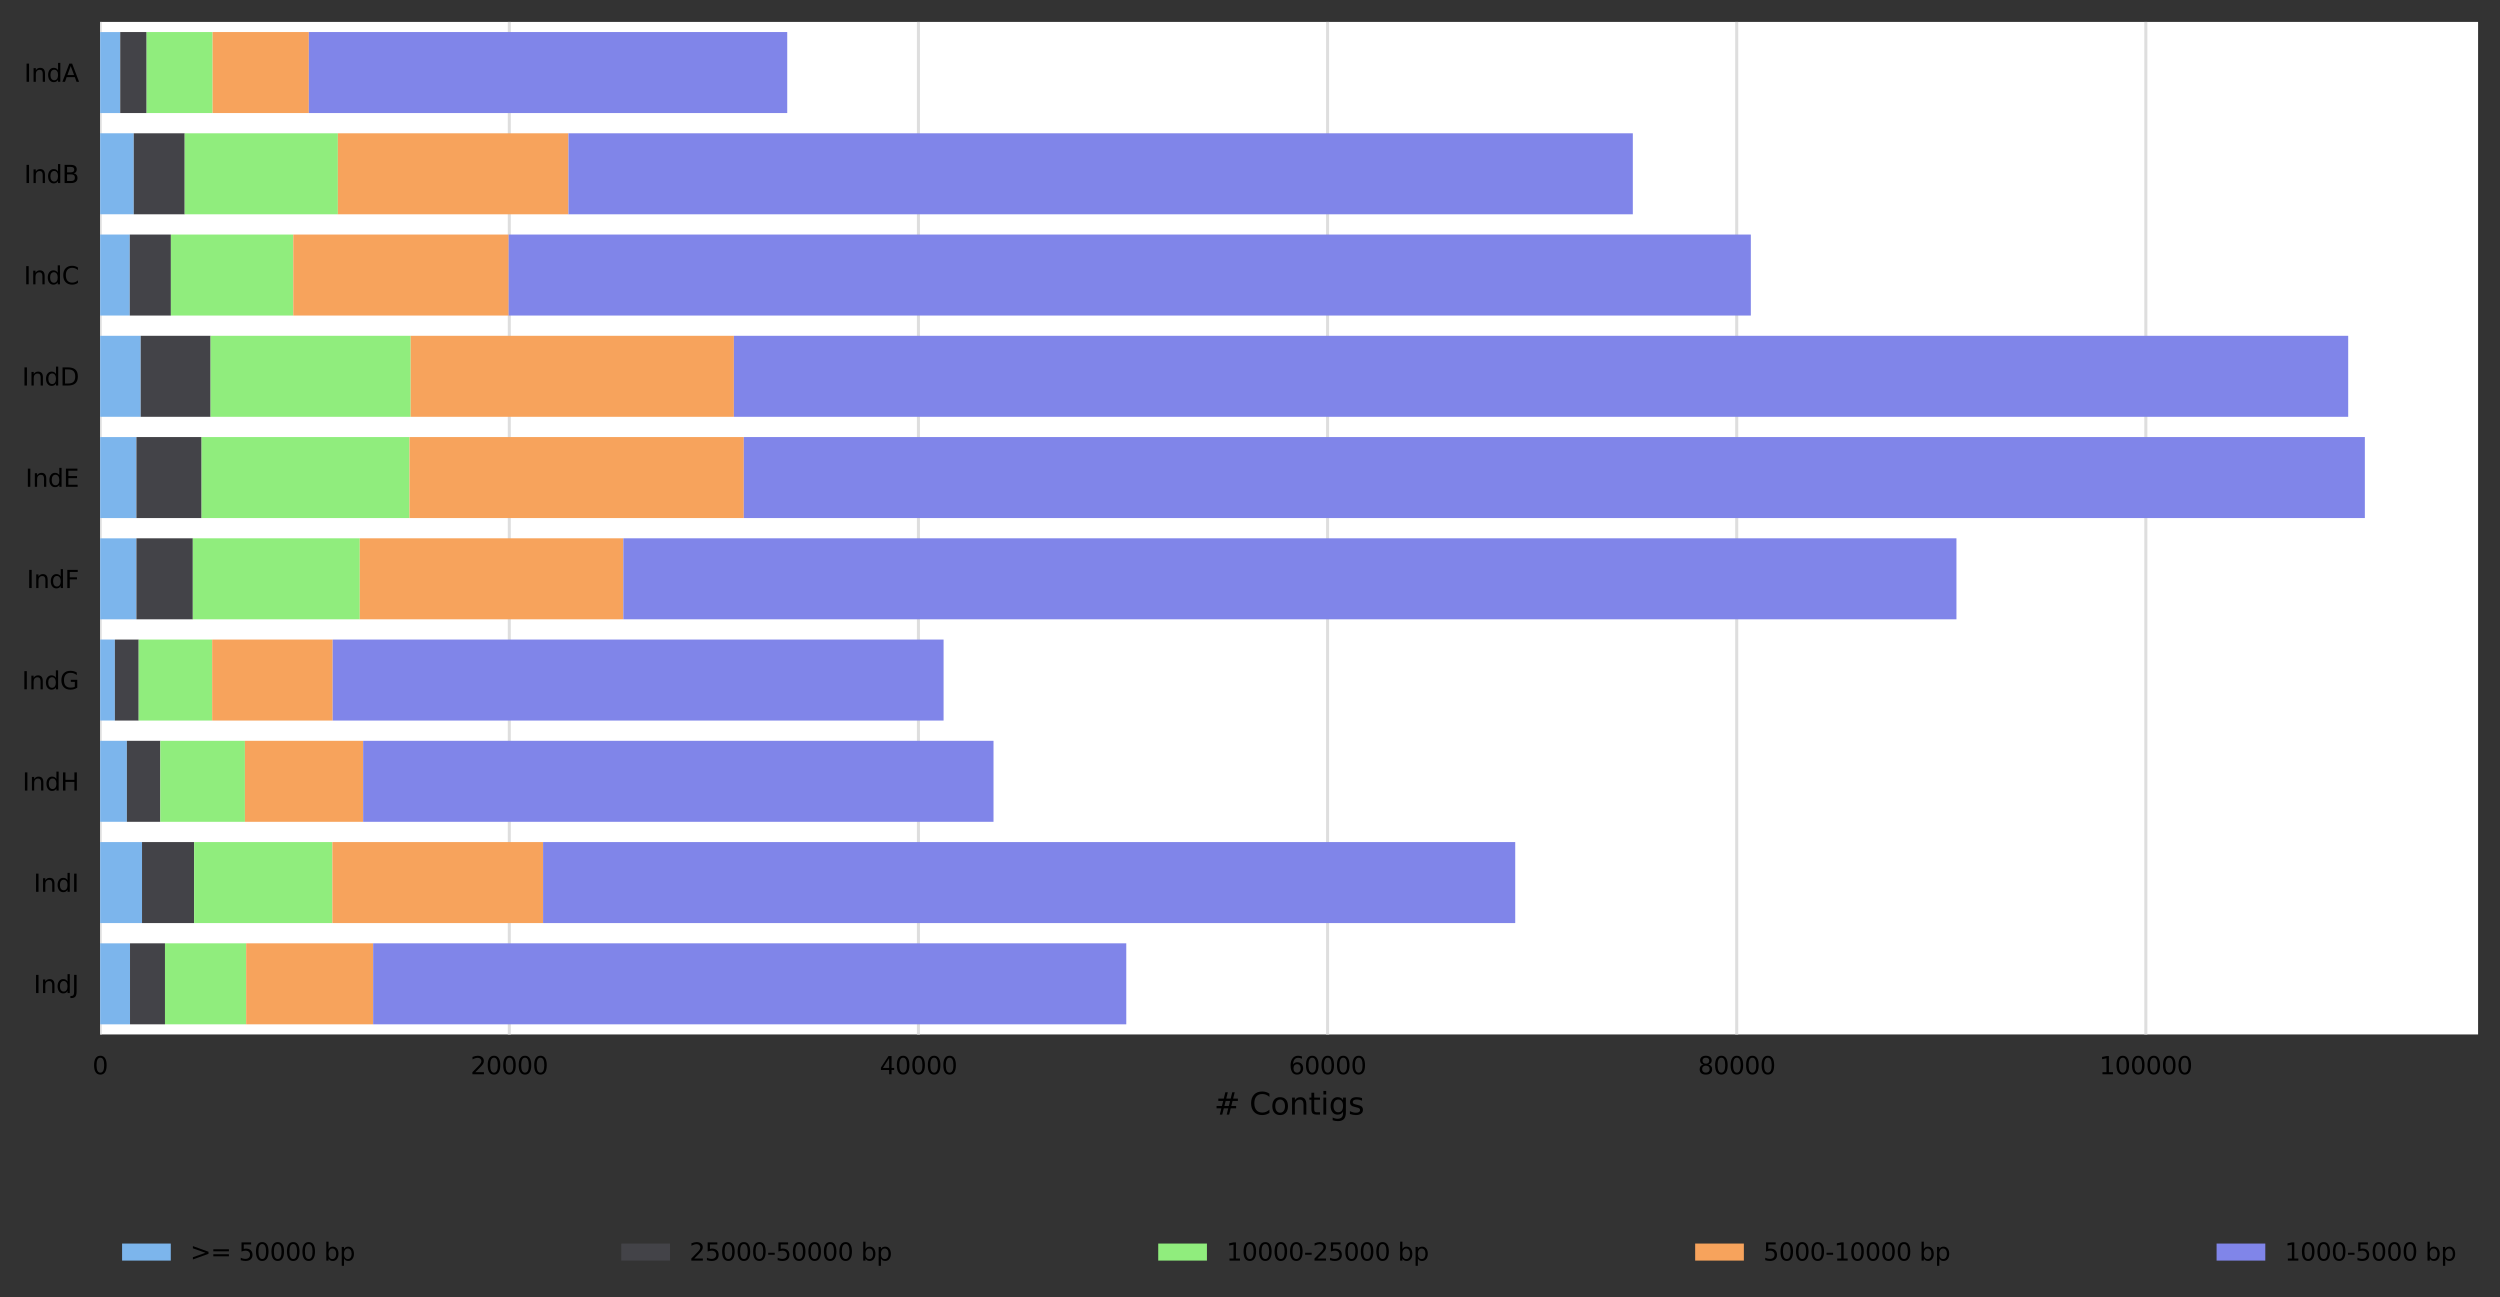 <?xml version="1.0" encoding="utf-8" standalone="no"?>
<!DOCTYPE svg PUBLIC "-//W3C//DTD SVG 1.1//EN"
  "http://www.w3.org/Graphics/SVG/1.1/DTD/svg11.dtd">
<svg height="426.2pt" version="1.1" viewBox="0 0 821.308 426.2" width="821.308pt" xmlns="http://www.w3.org/2000/svg" xmlns:xlink="http://www.w3.org/1999/xlink">
 <rect x="0" y="0" width="821.308" height="426.2" fill="#333333" stroke="none"/>
 <defs>
  <style type="text/css">*{stroke-linecap:butt;stroke-linejoin:round;}</style>
 </defs>
 <g id="figure_1">
  <g id="axes_1">
   <g id="patch_1">
    <path d="M 32.907 339.84 
L 814.107 339.84 
L 814.107 7.2 
L 32.907 7.2 
z
" style="fill:#ffffff;"/>
   </g>
   <g id="matplotlib.axis_1">
    <g id="xtick_1">
     <g id="line2d_1">
      <path clip-path="url(#p87e14df93a)" d="M 32.907 339.84 
L 32.907 7.2 
" style="fill:none;stroke:#dedede;stroke-linecap:square;"/>
     </g>
     <g id="text_1">
      <!-- 0 -->
      <g transform="translate(30.363 352.919)scale(0.08 -0.08)">
       <defs>
        <path d="M 2034 4250 
Q 1547 4250 1301 3770 
Q 1056 3291 1056 2328 
Q 1056 1369 1301 889 
Q 1547 409 2034 409 
Q 2525 409 2770 889 
Q 3016 1369 3016 2328 
Q 3016 3291 2770 3770 
Q 2525 4250 2034 4250 
z
M 2034 4750 
Q 2819 4750 3233 4129 
Q 3647 3509 3647 2328 
Q 3647 1150 3233 529 
Q 2819 -91 2034 -91 
Q 1250 -91 836 529 
Q 422 1150 422 2328 
Q 422 3509 836 4129 
Q 1250 4750 2034 4750 
z
" id="DejaVuSans-30" transform="scale(0.016)"/>
       </defs>
       <use xlink:href="#DejaVuSans-30"/>
      </g>
     </g>
    </g>
    <g id="xtick_2">
     <g id="line2d_2">
      <path clip-path="url(#p87e14df93a)" d="M 167.318 339.84 
L 167.318 7.2 
" style="fill:none;stroke:#dedede;stroke-linecap:square;"/>
     </g>
     <g id="text_2">
      <!-- 20000 -->
      <g transform="translate(154.593 352.919)scale(0.08 -0.08)">
       <defs>
        <path d="M 1228 531 
L 3431 531 
L 3431 0 
L 469 0 
L 469 531 
Q 828 903 1448 1529 
Q 2069 2156 2228 2338 
Q 2531 2678 2651 2914 
Q 2772 3150 2772 3378 
Q 2772 3750 2511 3984 
Q 2250 4219 1831 4219 
Q 1534 4219 1204 4116 
Q 875 4013 500 3803 
L 500 4441 
Q 881 4594 1212 4672 
Q 1544 4750 1819 4750 
Q 2544 4750 2975 4387 
Q 3406 4025 3406 3419 
Q 3406 3131 3298 2873 
Q 3191 2616 2906 2266 
Q 2828 2175 2409 1742 
Q 1991 1309 1228 531 
z
" id="DejaVuSans-32" transform="scale(0.016)"/>
       </defs>
       <use xlink:href="#DejaVuSans-32"/>
       <use x="63.623" xlink:href="#DejaVuSans-30"/>
       <use x="127.246" xlink:href="#DejaVuSans-30"/>
       <use x="190.869" xlink:href="#DejaVuSans-30"/>
       <use x="254.492" xlink:href="#DejaVuSans-30"/>
      </g>
     </g>
    </g>
    <g id="xtick_3">
     <g id="line2d_3">
      <path clip-path="url(#p87e14df93a)" d="M 301.728 339.84 
L 301.728 7.2 
" style="fill:none;stroke:#dedede;stroke-linecap:square;"/>
     </g>
     <g id="text_3">
      <!-- 40000 -->
      <g transform="translate(289.003 352.919)scale(0.08 -0.08)">
       <defs>
        <path d="M 2419 4116 
L 825 1625 
L 2419 1625 
L 2419 4116 
z
M 2253 4666 
L 3047 4666 
L 3047 1625 
L 3713 1625 
L 3713 1100 
L 3047 1100 
L 3047 0 
L 2419 0 
L 2419 1100 
L 313 1100 
L 313 1709 
L 2253 4666 
z
" id="DejaVuSans-34" transform="scale(0.016)"/>
       </defs>
       <use xlink:href="#DejaVuSans-34"/>
       <use x="63.623" xlink:href="#DejaVuSans-30"/>
       <use x="127.246" xlink:href="#DejaVuSans-30"/>
       <use x="190.869" xlink:href="#DejaVuSans-30"/>
       <use x="254.492" xlink:href="#DejaVuSans-30"/>
      </g>
     </g>
    </g>
    <g id="xtick_4">
     <g id="line2d_4">
      <path clip-path="url(#p87e14df93a)" d="M 436.138 339.84 
L 436.138 7.2 
" style="fill:none;stroke:#dedede;stroke-linecap:square;"/>
     </g>
     <g id="text_4">
      <!-- 60000 -->
      <g transform="translate(423.413 352.919)scale(0.08 -0.08)">
       <defs>
        <path d="M 2113 2584 
Q 1688 2584 1439 2293 
Q 1191 2003 1191 1497 
Q 1191 994 1439 701 
Q 1688 409 2113 409 
Q 2538 409 2786 701 
Q 3034 994 3034 1497 
Q 3034 2003 2786 2293 
Q 2538 2584 2113 2584 
z
M 3366 4563 
L 3366 3988 
Q 3128 4100 2886 4159 
Q 2644 4219 2406 4219 
Q 1781 4219 1451 3797 
Q 1122 3375 1075 2522 
Q 1259 2794 1537 2939 
Q 1816 3084 2150 3084 
Q 2853 3084 3261 2657 
Q 3669 2231 3669 1497 
Q 3669 778 3244 343 
Q 2819 -91 2113 -91 
Q 1303 -91 875 529 
Q 447 1150 447 2328 
Q 447 3434 972 4092 
Q 1497 4750 2381 4750 
Q 2619 4750 2861 4703 
Q 3103 4656 3366 4563 
z
" id="DejaVuSans-36" transform="scale(0.016)"/>
       </defs>
       <use xlink:href="#DejaVuSans-36"/>
       <use x="63.623" xlink:href="#DejaVuSans-30"/>
       <use x="127.246" xlink:href="#DejaVuSans-30"/>
       <use x="190.869" xlink:href="#DejaVuSans-30"/>
       <use x="254.492" xlink:href="#DejaVuSans-30"/>
      </g>
     </g>
    </g>
    <g id="xtick_5">
     <g id="line2d_5">
      <path clip-path="url(#p87e14df93a)" d="M 570.548 339.84 
L 570.548 7.2 
" style="fill:none;stroke:#dedede;stroke-linecap:square;"/>
     </g>
     <g id="text_5">
      <!-- 80000 -->
      <g transform="translate(557.823 352.919)scale(0.08 -0.08)">
       <defs>
        <path d="M 2034 2216 
Q 1584 2216 1326 1975 
Q 1069 1734 1069 1313 
Q 1069 891 1326 650 
Q 1584 409 2034 409 
Q 2484 409 2743 651 
Q 3003 894 3003 1313 
Q 3003 1734 2745 1975 
Q 2488 2216 2034 2216 
z
M 1403 2484 
Q 997 2584 770 2862 
Q 544 3141 544 3541 
Q 544 4100 942 4425 
Q 1341 4750 2034 4750 
Q 2731 4750 3128 4425 
Q 3525 4100 3525 3541 
Q 3525 3141 3298 2862 
Q 3072 2584 2669 2484 
Q 3125 2378 3379 2068 
Q 3634 1759 3634 1313 
Q 3634 634 3220 271 
Q 2806 -91 2034 -91 
Q 1263 -91 848 271 
Q 434 634 434 1313 
Q 434 1759 690 2068 
Q 947 2378 1403 2484 
z
M 1172 3481 
Q 1172 3119 1398 2916 
Q 1625 2713 2034 2713 
Q 2441 2713 2670 2916 
Q 2900 3119 2900 3481 
Q 2900 3844 2670 4047 
Q 2441 4250 2034 4250 
Q 1625 4250 1398 4047 
Q 1172 3844 1172 3481 
z
" id="DejaVuSans-38" transform="scale(0.016)"/>
       </defs>
       <use xlink:href="#DejaVuSans-38"/>
       <use x="63.623" xlink:href="#DejaVuSans-30"/>
       <use x="127.246" xlink:href="#DejaVuSans-30"/>
       <use x="190.869" xlink:href="#DejaVuSans-30"/>
       <use x="254.492" xlink:href="#DejaVuSans-30"/>
      </g>
     </g>
    </g>
    <g id="xtick_6">
     <g id="line2d_6">
      <path clip-path="url(#p87e14df93a)" d="M 704.958 339.84 
L 704.958 7.2 
" style="fill:none;stroke:#dedede;stroke-linecap:square;"/>
     </g>
     <g id="text_6">
      <!-- 100000 -->
      <g transform="translate(689.688 352.919)scale(0.08 -0.08)">
       <defs>
        <path d="M 794 531 
L 1825 531 
L 1825 4091 
L 703 3866 
L 703 4441 
L 1819 4666 
L 2450 4666 
L 2450 531 
L 3481 531 
L 3481 0 
L 794 0 
L 794 531 
z
" id="DejaVuSans-31" transform="scale(0.016)"/>
       </defs>
       <use xlink:href="#DejaVuSans-31"/>
       <use x="63.623" xlink:href="#DejaVuSans-30"/>
       <use x="127.246" xlink:href="#DejaVuSans-30"/>
       <use x="190.869" xlink:href="#DejaVuSans-30"/>
       <use x="254.492" xlink:href="#DejaVuSans-30"/>
       <use x="318.115" xlink:href="#DejaVuSans-30"/>
      </g>
     </g>
    </g>
    <g id="text_7">
     <!-- # Contigs -->
     <g transform="translate(398.881 366.181)scale(0.1 -0.1)">
      <defs>
       <path d="M 3272 2816 
L 2363 2816 
L 2100 1772 
L 3016 1772 
L 3272 2816 
z
M 2803 4594 
L 2478 3297 
L 3391 3297 
L 3719 4594 
L 4219 4594 
L 3897 3297 
L 4872 3297 
L 4872 2816 
L 3775 2816 
L 3519 1772 
L 4513 1772 
L 4513 1294 
L 3397 1294 
L 3072 0 
L 2572 0 
L 2894 1294 
L 1978 1294 
L 1656 0 
L 1153 0 
L 1478 1294 
L 494 1294 
L 494 1772 
L 1594 1772 
L 1856 2816 
L 850 2816 
L 850 3297 
L 1978 3297 
L 2297 4594 
L 2803 4594 
z
" id="DejaVuSans-23" transform="scale(0.016)"/>
       <path id="DejaVuSans-20" transform="scale(0.016)"/>
       <path d="M 4122 4306 
L 4122 3641 
Q 3803 3938 3442 4084 
Q 3081 4231 2675 4231 
Q 1875 4231 1450 3742 
Q 1025 3253 1025 2328 
Q 1025 1406 1450 917 
Q 1875 428 2675 428 
Q 3081 428 3442 575 
Q 3803 722 4122 1019 
L 4122 359 
Q 3791 134 3420 21 
Q 3050 -91 2638 -91 
Q 1578 -91 968 557 
Q 359 1206 359 2328 
Q 359 3453 968 4101 
Q 1578 4750 2638 4750 
Q 3056 4750 3426 4639 
Q 3797 4528 4122 4306 
z
" id="DejaVuSans-43" transform="scale(0.016)"/>
       <path d="M 1959 3097 
Q 1497 3097 1228 2736 
Q 959 2375 959 1747 
Q 959 1119 1226 758 
Q 1494 397 1959 397 
Q 2419 397 2687 759 
Q 2956 1122 2956 1747 
Q 2956 2369 2687 2733 
Q 2419 3097 1959 3097 
z
M 1959 3584 
Q 2709 3584 3137 3096 
Q 3566 2609 3566 1747 
Q 3566 888 3137 398 
Q 2709 -91 1959 -91 
Q 1206 -91 779 398 
Q 353 888 353 1747 
Q 353 2609 779 3096 
Q 1206 3584 1959 3584 
z
" id="DejaVuSans-6f" transform="scale(0.016)"/>
       <path d="M 3513 2113 
L 3513 0 
L 2938 0 
L 2938 2094 
Q 2938 2591 2744 2837 
Q 2550 3084 2163 3084 
Q 1697 3084 1428 2787 
Q 1159 2491 1159 1978 
L 1159 0 
L 581 0 
L 581 3500 
L 1159 3500 
L 1159 2956 
Q 1366 3272 1645 3428 
Q 1925 3584 2291 3584 
Q 2894 3584 3203 3211 
Q 3513 2838 3513 2113 
z
" id="DejaVuSans-6e" transform="scale(0.016)"/>
       <path d="M 1172 4494 
L 1172 3500 
L 2356 3500 
L 2356 3053 
L 1172 3053 
L 1172 1153 
Q 1172 725 1289 603 
Q 1406 481 1766 481 
L 2356 481 
L 2356 0 
L 1766 0 
Q 1100 0 847 248 
Q 594 497 594 1153 
L 594 3053 
L 172 3053 
L 172 3500 
L 594 3500 
L 594 4494 
L 1172 4494 
z
" id="DejaVuSans-74" transform="scale(0.016)"/>
       <path d="M 603 3500 
L 1178 3500 
L 1178 0 
L 603 0 
L 603 3500 
z
M 603 4863 
L 1178 4863 
L 1178 4134 
L 603 4134 
L 603 4863 
z
" id="DejaVuSans-69" transform="scale(0.016)"/>
       <path d="M 2906 1791 
Q 2906 2416 2648 2759 
Q 2391 3103 1925 3103 
Q 1463 3103 1205 2759 
Q 947 2416 947 1791 
Q 947 1169 1205 825 
Q 1463 481 1925 481 
Q 2391 481 2648 825 
Q 2906 1169 2906 1791 
z
M 3481 434 
Q 3481 -459 3084 -895 
Q 2688 -1331 1869 -1331 
Q 1566 -1331 1297 -1286 
Q 1028 -1241 775 -1147 
L 775 -588 
Q 1028 -725 1275 -790 
Q 1522 -856 1778 -856 
Q 2344 -856 2625 -561 
Q 2906 -266 2906 331 
L 2906 616 
Q 2728 306 2450 153 
Q 2172 0 1784 0 
Q 1141 0 747 490 
Q 353 981 353 1791 
Q 353 2603 747 3093 
Q 1141 3584 1784 3584 
Q 2172 3584 2450 3431 
Q 2728 3278 2906 2969 
L 2906 3500 
L 3481 3500 
L 3481 434 
z
" id="DejaVuSans-67" transform="scale(0.016)"/>
       <path d="M 2834 3397 
L 2834 2853 
Q 2591 2978 2328 3040 
Q 2066 3103 1784 3103 
Q 1356 3103 1142 2972 
Q 928 2841 928 2578 
Q 928 2378 1081 2264 
Q 1234 2150 1697 2047 
L 1894 2003 
Q 2506 1872 2764 1633 
Q 3022 1394 3022 966 
Q 3022 478 2636 193 
Q 2250 -91 1575 -91 
Q 1294 -91 989 -36 
Q 684 19 347 128 
L 347 722 
Q 666 556 975 473 
Q 1284 391 1588 391 
Q 1994 391 2212 530 
Q 2431 669 2431 922 
Q 2431 1156 2273 1281 
Q 2116 1406 1581 1522 
L 1381 1569 
Q 847 1681 609 1914 
Q 372 2147 372 2553 
Q 372 3047 722 3315 
Q 1072 3584 1716 3584 
Q 2034 3584 2315 3537 
Q 2597 3491 2834 3397 
z
" id="DejaVuSans-73" transform="scale(0.016)"/>
      </defs>
      <use xlink:href="#DejaVuSans-23"/>
      <use x="83.789" xlink:href="#DejaVuSans-20"/>
      <use x="115.576" xlink:href="#DejaVuSans-43"/>
      <use x="185.4" xlink:href="#DejaVuSans-6f"/>
      <use x="246.582" xlink:href="#DejaVuSans-6e"/>
      <use x="309.961" xlink:href="#DejaVuSans-74"/>
      <use x="349.17" xlink:href="#DejaVuSans-69"/>
      <use x="376.953" xlink:href="#DejaVuSans-67"/>
      <use x="440.43" xlink:href="#DejaVuSans-73"/>
     </g>
    </g>
   </g>
   <g id="matplotlib.axis_2">
    <g id="ytick_1">
     <g id="text_8">
      <!-- IndA -->
      <g transform="translate(7.926 26.871)scale(0.08 -0.08)">
       <defs>
        <path d="M 628 4666 
L 1259 4666 
L 1259 0 
L 628 0 
L 628 4666 
z
" id="DejaVuSans-49" transform="scale(0.016)"/>
        <path d="M 2906 2969 
L 2906 4863 
L 3481 4863 
L 3481 0 
L 2906 0 
L 2906 525 
Q 2725 213 2448 61 
Q 2172 -91 1784 -91 
Q 1150 -91 751 415 
Q 353 922 353 1747 
Q 353 2572 751 3078 
Q 1150 3584 1784 3584 
Q 2172 3584 2448 3432 
Q 2725 3281 2906 2969 
z
M 947 1747 
Q 947 1113 1208 752 
Q 1469 391 1925 391 
Q 2381 391 2643 752 
Q 2906 1113 2906 1747 
Q 2906 2381 2643 2742 
Q 2381 3103 1925 3103 
Q 1469 3103 1208 2742 
Q 947 2381 947 1747 
z
" id="DejaVuSans-64" transform="scale(0.016)"/>
        <path d="M 2188 4044 
L 1331 1722 
L 3047 1722 
L 2188 4044 
z
M 1831 4666 
L 2547 4666 
L 4325 0 
L 3669 0 
L 3244 1197 
L 1141 1197 
L 716 0 
L 50 0 
L 1831 4666 
z
" id="DejaVuSans-41" transform="scale(0.016)"/>
       </defs>
       <use xlink:href="#DejaVuSans-49"/>
       <use x="29.492" xlink:href="#DejaVuSans-6e"/>
       <use x="92.871" xlink:href="#DejaVuSans-64"/>
       <use x="156.348" xlink:href="#DejaVuSans-41"/>
      </g>
     </g>
    </g>
    <g id="ytick_2">
     <g id="text_9">
      <!-- IndB -->
      <g transform="translate(7.91 60.135)scale(0.08 -0.08)">
       <defs>
        <path d="M 1259 2228 
L 1259 519 
L 2272 519 
Q 2781 519 3026 730 
Q 3272 941 3272 1375 
Q 3272 1813 3026 2020 
Q 2781 2228 2272 2228 
L 1259 2228 
z
M 1259 4147 
L 1259 2741 
L 2194 2741 
Q 2656 2741 2882 2914 
Q 3109 3088 3109 3444 
Q 3109 3797 2882 3972 
Q 2656 4147 2194 4147 
L 1259 4147 
z
M 628 4666 
L 2241 4666 
Q 2963 4666 3353 4366 
Q 3744 4066 3744 3513 
Q 3744 3084 3544 2831 
Q 3344 2578 2956 2516 
Q 3422 2416 3680 2098 
Q 3938 1781 3938 1306 
Q 3938 681 3513 340 
Q 3088 0 2303 0 
L 628 0 
L 628 4666 
z
" id="DejaVuSans-42" transform="scale(0.016)"/>
       </defs>
       <use xlink:href="#DejaVuSans-49"/>
       <use x="29.492" xlink:href="#DejaVuSans-6e"/>
       <use x="92.871" xlink:href="#DejaVuSans-64"/>
       <use x="156.348" xlink:href="#DejaVuSans-42"/>
      </g>
     </g>
    </g>
    <g id="ytick_3">
     <g id="text_10">
      <!-- IndC -->
      <g transform="translate(7.812 93.399)scale(0.08 -0.08)">
       <use xlink:href="#DejaVuSans-49"/>
       <use x="29.492" xlink:href="#DejaVuSans-6e"/>
       <use x="92.871" xlink:href="#DejaVuSans-64"/>
       <use x="156.348" xlink:href="#DejaVuSans-43"/>
      </g>
     </g>
    </g>
    <g id="ytick_4">
     <g id="text_11">
      <!-- IndD -->
      <g transform="translate(7.239 126.663)scale(0.08 -0.08)">
       <defs>
        <path d="M 1259 4147 
L 1259 519 
L 2022 519 
Q 2988 519 3436 956 
Q 3884 1394 3884 2338 
Q 3884 3275 3436 3711 
Q 2988 4147 2022 4147 
L 1259 4147 
z
M 628 4666 
L 1925 4666 
Q 3281 4666 3915 4102 
Q 4550 3538 4550 2338 
Q 4550 1131 3912 565 
Q 3275 0 1925 0 
L 628 0 
L 628 4666 
z
" id="DejaVuSans-44" transform="scale(0.016)"/>
       </defs>
       <use xlink:href="#DejaVuSans-49"/>
       <use x="29.492" xlink:href="#DejaVuSans-6e"/>
       <use x="92.871" xlink:href="#DejaVuSans-64"/>
       <use x="156.348" xlink:href="#DejaVuSans-44"/>
      </g>
     </g>
    </g>
    <g id="ytick_5">
     <g id="text_12">
      <!-- IndE -->
      <g transform="translate(8.344 159.927)scale(0.08 -0.08)">
       <defs>
        <path d="M 628 4666 
L 3578 4666 
L 3578 4134 
L 1259 4134 
L 1259 2753 
L 3481 2753 
L 3481 2222 
L 1259 2222 
L 1259 531 
L 3634 531 
L 3634 0 
L 628 0 
L 628 4666 
z
" id="DejaVuSans-45" transform="scale(0.016)"/>
       </defs>
       <use xlink:href="#DejaVuSans-49"/>
       <use x="29.492" xlink:href="#DejaVuSans-6e"/>
       <use x="92.871" xlink:href="#DejaVuSans-64"/>
       <use x="156.348" xlink:href="#DejaVuSans-45"/>
      </g>
     </g>
    </g>
    <g id="ytick_6">
     <g id="text_13">
      <!-- IndF -->
      <g transform="translate(8.797 193.191)scale(0.08 -0.08)">
       <defs>
        <path d="M 628 4666 
L 3309 4666 
L 3309 4134 
L 1259 4134 
L 1259 2759 
L 3109 2759 
L 3109 2228 
L 1259 2228 
L 1259 0 
L 628 0 
L 628 4666 
z
" id="DejaVuSans-46" transform="scale(0.016)"/>
       </defs>
       <use xlink:href="#DejaVuSans-49"/>
       <use x="29.492" xlink:href="#DejaVuSans-6e"/>
       <use x="92.871" xlink:href="#DejaVuSans-64"/>
       <use x="156.348" xlink:href="#DejaVuSans-46"/>
      </g>
     </g>
    </g>
    <g id="ytick_7">
     <g id="text_14">
      <!-- IndG -->
      <g transform="translate(7.2 226.455)scale(0.08 -0.08)">
       <defs>
        <path d="M 3809 666 
L 3809 1919 
L 2778 1919 
L 2778 2438 
L 4434 2438 
L 4434 434 
Q 4069 175 3628 42 
Q 3188 -91 2688 -91 
Q 1594 -91 976 548 
Q 359 1188 359 2328 
Q 359 3472 976 4111 
Q 1594 4750 2688 4750 
Q 3144 4750 3555 4637 
Q 3966 4525 4313 4306 
L 4313 3634 
Q 3963 3931 3569 4081 
Q 3175 4231 2741 4231 
Q 1884 4231 1454 3753 
Q 1025 3275 1025 2328 
Q 1025 1384 1454 906 
Q 1884 428 2741 428 
Q 3075 428 3337 486 
Q 3600 544 3809 666 
z
" id="DejaVuSans-47" transform="scale(0.016)"/>
       </defs>
       <use xlink:href="#DejaVuSans-49"/>
       <use x="29.492" xlink:href="#DejaVuSans-6e"/>
       <use x="92.871" xlink:href="#DejaVuSans-64"/>
       <use x="156.348" xlink:href="#DejaVuSans-47"/>
      </g>
     </g>
    </g>
    <g id="ytick_8">
     <g id="text_15">
      <!-- IndH -->
      <g transform="translate(7.383 259.719)scale(0.08 -0.08)">
       <defs>
        <path d="M 628 4666 
L 1259 4666 
L 1259 2753 
L 3553 2753 
L 3553 4666 
L 4184 4666 
L 4184 0 
L 3553 0 
L 3553 2222 
L 1259 2222 
L 1259 0 
L 628 0 
L 628 4666 
z
" id="DejaVuSans-48" transform="scale(0.016)"/>
       </defs>
       <use xlink:href="#DejaVuSans-49"/>
       <use x="29.492" xlink:href="#DejaVuSans-6e"/>
       <use x="92.871" xlink:href="#DejaVuSans-64"/>
       <use x="156.348" xlink:href="#DejaVuSans-48"/>
      </g>
     </g>
    </g>
    <g id="ytick_9">
     <g id="text_16">
      <!-- IndI -->
      <g transform="translate(11.039 292.983)scale(0.08 -0.08)">
       <use xlink:href="#DejaVuSans-49"/>
       <use x="29.492" xlink:href="#DejaVuSans-6e"/>
       <use x="92.871" xlink:href="#DejaVuSans-64"/>
       <use x="156.348" xlink:href="#DejaVuSans-49"/>
      </g>
     </g>
    </g>
    <g id="ytick_10">
     <g id="text_17">
      <!-- IndJ -->
      <g transform="translate(11.039 326.247)scale(0.08 -0.08)">
       <defs>
        <path d="M 628 4666 
L 1259 4666 
L 1259 325 
Q 1259 -519 939 -900 
Q 619 -1281 -91 -1281 
L -331 -1281 
L -331 -750 
L -134 -750 
Q 284 -750 456 -515 
Q 628 -281 628 325 
L 628 4666 
z
" id="DejaVuSans-4a" transform="scale(0.016)"/>
       </defs>
       <use xlink:href="#DejaVuSans-49"/>
       <use x="29.492" xlink:href="#DejaVuSans-6e"/>
       <use x="92.871" xlink:href="#DejaVuSans-64"/>
       <use x="156.348" xlink:href="#DejaVuSans-4a"/>
      </g>
     </g>
    </g>
   </g>
   <g id="patch_2">
    <path clip-path="url(#p87e14df93a)" d="M 32.907 10.526 
L 39.494 10.526 
L 39.494 37.138 
L 32.907 37.138 
z
" style="fill:#7cb5ec;"/>
   </g>
   <g id="patch_3">
    <path clip-path="url(#p87e14df93a)" d="M 32.907 43.79 
L 43.943 43.79 
L 43.943 70.402 
L 32.907 70.402 
z
" style="fill:#7cb5ec;"/>
   </g>
   <g id="patch_4">
    <path clip-path="url(#p87e14df93a)" d="M 32.907 77.054 
L 42.639 77.054 
L 42.639 103.666 
L 32.907 103.666 
z
" style="fill:#7cb5ec;"/>
   </g>
   <g id="patch_5">
    <path clip-path="url(#p87e14df93a)" d="M 32.907 110.318 
L 46.221 110.318 
L 46.221 136.93 
L 32.907 136.93 
z
" style="fill:#7cb5ec;"/>
   </g>
   <g id="patch_6">
    <path clip-path="url(#p87e14df93a)" d="M 32.907 143.582 
L 44.816 143.582 
L 44.816 170.194 
L 32.907 170.194 
z
" style="fill:#7cb5ec;"/>
   </g>
   <g id="patch_7">
    <path clip-path="url(#p87e14df93a)" d="M 32.907 176.846 
L 44.816 176.846 
L 44.816 203.458 
L 32.907 203.458 
z
" style="fill:#7cb5ec;"/>
   </g>
   <g id="patch_8">
    <path clip-path="url(#p87e14df93a)" d="M 32.907 210.11 
L 37.74 210.11 
L 37.74 236.722 
L 32.907 236.722 
z
" style="fill:#7cb5ec;"/>
   </g>
   <g id="patch_9">
    <path clip-path="url(#p87e14df93a)" d="M 32.907 243.374 
L 41.684 243.374 
L 41.684 269.986 
L 32.907 269.986 
z
" style="fill:#7cb5ec;"/>
   </g>
   <g id="patch_10">
    <path clip-path="url(#p87e14df93a)" d="M 32.907 276.638 
L 46.658 276.638 
L 46.658 303.25 
L 32.907 303.25 
z
" style="fill:#7cb5ec;"/>
   </g>
   <g id="patch_11">
    <path clip-path="url(#p87e14df93a)" d="M 32.907 309.902 
L 42.713 309.902 
L 42.713 336.514 
L 32.907 336.514 
z
" style="fill:#7cb5ec;"/>
   </g>
   <g id="patch_12">
    <path clip-path="url(#p87e14df93a)" d="M 39.494 10.526 
L 48.17 10.526 
L 48.17 37.138 
L 39.494 37.138 
z
" style="fill:#434348;"/>
   </g>
   <g id="patch_13">
    <path clip-path="url(#p87e14df93a)" d="M 43.943 43.79 
L 60.677 43.79 
L 60.677 70.402 
L 43.943 70.402 
z
" style="fill:#434348;"/>
   </g>
   <g id="patch_14">
    <path clip-path="url(#p87e14df93a)" d="M 42.639 77.054 
L 56.14 77.054 
L 56.14 103.666 
L 42.639 103.666 
z
" style="fill:#434348;"/>
   </g>
   <g id="patch_15">
    <path clip-path="url(#p87e14df93a)" d="M 46.221 110.318 
L 69.185 110.318 
L 69.185 136.93 
L 46.221 136.93 
z
" style="fill:#434348;"/>
   </g>
   <g id="patch_16">
    <path clip-path="url(#p87e14df93a)" d="M 44.816 143.582 
L 66.228 143.582 
L 66.228 170.194 
L 44.816 170.194 
z
" style="fill:#434348;"/>
   </g>
   <g id="patch_17">
    <path clip-path="url(#p87e14df93a)" d="M 44.816 176.846 
L 63.345 176.846 
L 63.345 203.458 
L 44.816 203.458 
z
" style="fill:#434348;"/>
   </g>
   <g id="patch_18">
    <path clip-path="url(#p87e14df93a)" d="M 37.74 210.11 
L 45.562 210.11 
L 45.562 236.722 
L 37.74 236.722 
z
" style="fill:#434348;"/>
   </g>
   <g id="patch_19">
    <path clip-path="url(#p87e14df93a)" d="M 41.684 243.374 
L 52.666 243.374 
L 52.666 269.986 
L 41.684 269.986 
z
" style="fill:#434348;"/>
   </g>
   <g id="patch_20">
    <path clip-path="url(#p87e14df93a)" d="M 46.658 276.638 
L 63.781 276.638 
L 63.781 303.25 
L 46.658 303.25 
z
" style="fill:#434348;"/>
   </g>
   <g id="patch_21">
    <path clip-path="url(#p87e14df93a)" d="M 42.713 309.902 
L 54.198 309.902 
L 54.198 336.514 
L 42.713 336.514 
z
" style="fill:#434348;"/>
   </g>
   <g id="patch_22">
    <path clip-path="url(#p87e14df93a)" d="M 48.17 10.526 
L 69.85 10.526 
L 69.85 37.138 
L 48.17 37.138 
z
" style="fill:#90ed7d;"/>
   </g>
   <g id="patch_23">
    <path clip-path="url(#p87e14df93a)" d="M 60.677 43.79 
L 111 43.79 
L 111 70.402 
L 60.677 70.402 
z
" style="fill:#90ed7d;"/>
   </g>
   <g id="patch_24">
    <path clip-path="url(#p87e14df93a)" d="M 56.14 77.054 
L 96.349 77.054 
L 96.349 103.666 
L 56.14 103.666 
z
" style="fill:#90ed7d;"/>
   </g>
   <g id="patch_25">
    <path clip-path="url(#p87e14df93a)" d="M 69.185 110.318 
L 134.918 110.318 
L 134.918 136.93 
L 69.185 136.93 
z
" style="fill:#90ed7d;"/>
   </g>
   <g id="patch_26">
    <path clip-path="url(#p87e14df93a)" d="M 66.228 143.582 
L 134.528 143.582 
L 134.528 170.194 
L 66.228 170.194 
z
" style="fill:#90ed7d;"/>
   </g>
   <g id="patch_27">
    <path clip-path="url(#p87e14df93a)" d="M 63.345 176.846 
L 118.197 176.846 
L 118.197 203.458 
L 63.345 203.458 
z
" style="fill:#90ed7d;"/>
   </g>
   <g id="patch_28">
    <path clip-path="url(#p87e14df93a)" d="M 45.562 210.11 
L 69.702 210.11 
L 69.702 236.722 
L 45.562 236.722 
z
" style="fill:#90ed7d;"/>
   </g>
   <g id="patch_29">
    <path clip-path="url(#p87e14df93a)" d="M 52.666 243.374 
L 80.462 243.374 
L 80.462 269.986 
L 52.666 269.986 
z
" style="fill:#90ed7d;"/>
   </g>
   <g id="patch_30">
    <path clip-path="url(#p87e14df93a)" d="M 63.781 276.638 
L 109.199 276.638 
L 109.199 303.25 
L 63.781 303.25 
z
" style="fill:#90ed7d;"/>
   </g>
   <g id="patch_31">
    <path clip-path="url(#p87e14df93a)" d="M 54.198 309.902 
L 80.865 309.902 
L 80.865 336.514 
L 54.198 336.514 
z
" style="fill:#90ed7d;"/>
   </g>
   <g id="patch_32">
    <path clip-path="url(#p87e14df93a)" d="M 69.85 10.526 
L 101.463 10.526 
L 101.463 37.138 
L 69.85 37.138 
z
" style="fill:#f7a35c;"/>
   </g>
   <g id="patch_33">
    <path clip-path="url(#p87e14df93a)" d="M 111 43.79 
L 186.753 43.79 
L 186.753 70.402 
L 111 70.402 
z
" style="fill:#f7a35c;"/>
   </g>
   <g id="patch_34">
    <path clip-path="url(#p87e14df93a)" d="M 96.349 77.054 
L 167.109 77.054 
L 167.109 103.666 
L 96.349 103.666 
z
" style="fill:#f7a35c;"/>
   </g>
   <g id="patch_35">
    <path clip-path="url(#p87e14df93a)" d="M 134.918 110.318 
L 241.095 110.318 
L 241.095 136.93 
L 134.918 136.93 
z
" style="fill:#f7a35c;"/>
   </g>
   <g id="patch_36">
    <path clip-path="url(#p87e14df93a)" d="M 134.528 143.582 
L 244.355 143.582 
L 244.355 170.194 
L 134.528 170.194 
z
" style="fill:#f7a35c;"/>
   </g>
   <g id="patch_37">
    <path clip-path="url(#p87e14df93a)" d="M 118.197 176.846 
L 204.778 176.846 
L 204.778 203.458 
L 118.197 203.458 
z
" style="fill:#f7a35c;"/>
   </g>
   <g id="patch_38">
    <path clip-path="url(#p87e14df93a)" d="M 69.702 210.11 
L 109.299 210.11 
L 109.299 236.722 
L 69.702 236.722 
z
" style="fill:#f7a35c;"/>
   </g>
   <g id="patch_39">
    <path clip-path="url(#p87e14df93a)" d="M 80.462 243.374 
L 119.3 243.374 
L 119.3 269.986 
L 80.462 269.986 
z
" style="fill:#f7a35c;"/>
   </g>
   <g id="patch_40">
    <path clip-path="url(#p87e14df93a)" d="M 109.199 276.638 
L 178.413 276.638 
L 178.413 303.25 
L 109.199 303.25 
z
" style="fill:#f7a35c;"/>
   </g>
   <g id="patch_41">
    <path clip-path="url(#p87e14df93a)" d="M 80.865 309.902 
L 122.586 309.902 
L 122.586 336.514 
L 80.865 336.514 
z
" style="fill:#f7a35c;"/>
   </g>
   <g id="patch_42">
    <path clip-path="url(#p87e14df93a)" d="M 101.463 10.526 
L 258.622 10.526 
L 258.622 37.138 
L 101.463 37.138 
z
" style="fill:#8085e9;"/>
   </g>
   <g id="patch_43">
    <path clip-path="url(#p87e14df93a)" d="M 186.753 43.79 
L 536.421 43.79 
L 536.421 70.402 
L 186.753 70.402 
z
" style="fill:#8085e9;"/>
   </g>
   <g id="patch_44">
    <path clip-path="url(#p87e14df93a)" d="M 167.109 77.054 
L 575.192 77.054 
L 575.192 103.666 
L 167.109 103.666 
z
" style="fill:#8085e9;"/>
   </g>
   <g id="patch_45">
    <path clip-path="url(#p87e14df93a)" d="M 241.095 110.318 
L 771.437 110.318 
L 771.437 136.93 
L 241.095 136.93 
z
" style="fill:#8085e9;"/>
   </g>
   <g id="patch_46">
    <path clip-path="url(#p87e14df93a)" d="M 244.355 143.582 
L 776.908 143.582 
L 776.908 170.194 
L 244.355 170.194 
z
" style="fill:#8085e9;"/>
   </g>
   <g id="patch_47">
    <path clip-path="url(#p87e14df93a)" d="M 204.778 176.846 
L 642.739 176.846 
L 642.739 203.458 
L 204.778 203.458 
z
" style="fill:#8085e9;"/>
   </g>
   <g id="patch_48">
    <path clip-path="url(#p87e14df93a)" d="M 109.299 210.11 
L 309.987 210.11 
L 309.987 236.722 
L 109.299 236.722 
z
" style="fill:#8085e9;"/>
   </g>
   <g id="patch_49">
    <path clip-path="url(#p87e14df93a)" d="M 119.3 243.374 
L 326.392 243.374 
L 326.392 269.986 
L 119.3 269.986 
z
" style="fill:#8085e9;"/>
   </g>
   <g id="patch_50">
    <path clip-path="url(#p87e14df93a)" d="M 178.413 276.638 
L 497.785 276.638 
L 497.785 303.25 
L 178.413 303.25 
z
" style="fill:#8085e9;"/>
   </g>
   <g id="patch_51">
    <path clip-path="url(#p87e14df93a)" d="M 122.586 309.902 
L 370.008 309.902 
L 370.008 336.514 
L 122.586 336.514 
z
" style="fill:#8085e9;"/>
   </g>
   <g id="text_18">
    <!-- QUAST: Number of Contigs -->
    <g transform="translate(316.47 -20.52)scale(0.16 -0.16)">
     <defs>
      <path d="M 2522 4238 
Q 1834 4238 1429 3725 
Q 1025 3213 1025 2328 
Q 1025 1447 1429 934 
Q 1834 422 2522 422 
Q 3209 422 3611 934 
Q 4013 1447 4013 2328 
Q 4013 3213 3611 3725 
Q 3209 4238 2522 4238 
z
M 3406 84 
L 4238 -825 
L 3475 -825 
L 2784 -78 
Q 2681 -84 2626 -87 
Q 2572 -91 2522 -91 
Q 1538 -91 948 567 
Q 359 1225 359 2328 
Q 359 3434 948 4092 
Q 1538 4750 2522 4750 
Q 3503 4750 4090 4092 
Q 4678 3434 4678 2328 
Q 4678 1516 4351 937 
Q 4025 359 3406 84 
z
" id="DejaVuSans-51" transform="scale(0.016)"/>
      <path d="M 556 4666 
L 1191 4666 
L 1191 1831 
Q 1191 1081 1462 751 
Q 1734 422 2344 422 
Q 2950 422 3222 751 
Q 3494 1081 3494 1831 
L 3494 4666 
L 4128 4666 
L 4128 1753 
Q 4128 841 3676 375 
Q 3225 -91 2344 -91 
Q 1459 -91 1007 375 
Q 556 841 556 1753 
L 556 4666 
z
" id="DejaVuSans-55" transform="scale(0.016)"/>
      <path d="M 3425 4513 
L 3425 3897 
Q 3066 4069 2747 4153 
Q 2428 4238 2131 4238 
Q 1616 4238 1336 4038 
Q 1056 3838 1056 3469 
Q 1056 3159 1242 3001 
Q 1428 2844 1947 2747 
L 2328 2669 
Q 3034 2534 3370 2195 
Q 3706 1856 3706 1288 
Q 3706 609 3251 259 
Q 2797 -91 1919 -91 
Q 1588 -91 1214 -16 
Q 841 59 441 206 
L 441 856 
Q 825 641 1194 531 
Q 1563 422 1919 422 
Q 2459 422 2753 634 
Q 3047 847 3047 1241 
Q 3047 1584 2836 1778 
Q 2625 1972 2144 2069 
L 1759 2144 
Q 1053 2284 737 2584 
Q 422 2884 422 3419 
Q 422 4038 858 4394 
Q 1294 4750 2059 4750 
Q 2388 4750 2728 4690 
Q 3069 4631 3425 4513 
z
" id="DejaVuSans-53" transform="scale(0.016)"/>
      <path d="M -19 4666 
L 3928 4666 
L 3928 4134 
L 2272 4134 
L 2272 0 
L 1638 0 
L 1638 4134 
L -19 4134 
L -19 4666 
z
" id="DejaVuSans-54" transform="scale(0.016)"/>
      <path d="M 750 794 
L 1409 794 
L 1409 0 
L 750 0 
L 750 794 
z
M 750 3309 
L 1409 3309 
L 1409 2516 
L 750 2516 
L 750 3309 
z
" id="DejaVuSans-3a" transform="scale(0.016)"/>
      <path d="M 628 4666 
L 1478 4666 
L 3547 763 
L 3547 4666 
L 4159 4666 
L 4159 0 
L 3309 0 
L 1241 3903 
L 1241 0 
L 628 0 
L 628 4666 
z
" id="DejaVuSans-4e" transform="scale(0.016)"/>
      <path d="M 544 1381 
L 544 3500 
L 1119 3500 
L 1119 1403 
Q 1119 906 1312 657 
Q 1506 409 1894 409 
Q 2359 409 2629 706 
Q 2900 1003 2900 1516 
L 2900 3500 
L 3475 3500 
L 3475 0 
L 2900 0 
L 2900 538 
Q 2691 219 2414 64 
Q 2138 -91 1772 -91 
Q 1169 -91 856 284 
Q 544 659 544 1381 
z
M 1991 3584 
L 1991 3584 
z
" id="DejaVuSans-75" transform="scale(0.016)"/>
      <path d="M 3328 2828 
Q 3544 3216 3844 3400 
Q 4144 3584 4550 3584 
Q 5097 3584 5394 3201 
Q 5691 2819 5691 2113 
L 5691 0 
L 5113 0 
L 5113 2094 
Q 5113 2597 4934 2840 
Q 4756 3084 4391 3084 
Q 3944 3084 3684 2787 
Q 3425 2491 3425 1978 
L 3425 0 
L 2847 0 
L 2847 2094 
Q 2847 2600 2669 2842 
Q 2491 3084 2119 3084 
Q 1678 3084 1418 2786 
Q 1159 2488 1159 1978 
L 1159 0 
L 581 0 
L 581 3500 
L 1159 3500 
L 1159 2956 
Q 1356 3278 1631 3431 
Q 1906 3584 2284 3584 
Q 2666 3584 2933 3390 
Q 3200 3197 3328 2828 
z
" id="DejaVuSans-6d" transform="scale(0.016)"/>
      <path d="M 3116 1747 
Q 3116 2381 2855 2742 
Q 2594 3103 2138 3103 
Q 1681 3103 1420 2742 
Q 1159 2381 1159 1747 
Q 1159 1113 1420 752 
Q 1681 391 2138 391 
Q 2594 391 2855 752 
Q 3116 1113 3116 1747 
z
M 1159 2969 
Q 1341 3281 1617 3432 
Q 1894 3584 2278 3584 
Q 2916 3584 3314 3078 
Q 3713 2572 3713 1747 
Q 3713 922 3314 415 
Q 2916 -91 2278 -91 
Q 1894 -91 1617 61 
Q 1341 213 1159 525 
L 1159 0 
L 581 0 
L 581 4863 
L 1159 4863 
L 1159 2969 
z
" id="DejaVuSans-62" transform="scale(0.016)"/>
      <path d="M 3597 1894 
L 3597 1613 
L 953 1613 
Q 991 1019 1311 708 
Q 1631 397 2203 397 
Q 2534 397 2845 478 
Q 3156 559 3463 722 
L 3463 178 
Q 3153 47 2828 -22 
Q 2503 -91 2169 -91 
Q 1331 -91 842 396 
Q 353 884 353 1716 
Q 353 2575 817 3079 
Q 1281 3584 2069 3584 
Q 2775 3584 3186 3129 
Q 3597 2675 3597 1894 
z
M 3022 2063 
Q 3016 2534 2758 2815 
Q 2500 3097 2075 3097 
Q 1594 3097 1305 2825 
Q 1016 2553 972 2059 
L 3022 2063 
z
" id="DejaVuSans-65" transform="scale(0.016)"/>
      <path d="M 2631 2963 
Q 2534 3019 2420 3045 
Q 2306 3072 2169 3072 
Q 1681 3072 1420 2755 
Q 1159 2438 1159 1844 
L 1159 0 
L 581 0 
L 581 3500 
L 1159 3500 
L 1159 2956 
Q 1341 3275 1631 3429 
Q 1922 3584 2338 3584 
Q 2397 3584 2469 3576 
Q 2541 3569 2628 3553 
L 2631 2963 
z
" id="DejaVuSans-72" transform="scale(0.016)"/>
      <path d="M 2375 4863 
L 2375 4384 
L 1825 4384 
Q 1516 4384 1395 4259 
Q 1275 4134 1275 3809 
L 1275 3500 
L 2222 3500 
L 2222 3053 
L 1275 3053 
L 1275 0 
L 697 0 
L 697 3053 
L 147 3053 
L 147 3500 
L 697 3500 
L 697 3744 
Q 697 4328 969 4595 
Q 1241 4863 1831 4863 
L 2375 4863 
z
" id="DejaVuSans-66" transform="scale(0.016)"/>
     </defs>
     <use xlink:href="#DejaVuSans-51"/>
     <use x="78.711" xlink:href="#DejaVuSans-55"/>
     <use x="151.904" xlink:href="#DejaVuSans-41"/>
     <use x="220.312" xlink:href="#DejaVuSans-53"/>
     <use x="283.789" xlink:href="#DejaVuSans-54"/>
     <use x="333.873" xlink:href="#DejaVuSans-3a"/>
     <use x="367.564" xlink:href="#DejaVuSans-20"/>
     <use x="399.352" xlink:href="#DejaVuSans-4e"/>
     <use x="474.156" xlink:href="#DejaVuSans-75"/>
     <use x="537.535" xlink:href="#DejaVuSans-6d"/>
     <use x="634.947" xlink:href="#DejaVuSans-62"/>
     <use x="698.424" xlink:href="#DejaVuSans-65"/>
     <use x="759.947" xlink:href="#DejaVuSans-72"/>
     <use x="801.061" xlink:href="#DejaVuSans-20"/>
     <use x="832.848" xlink:href="#DejaVuSans-6f"/>
     <use x="894.029" xlink:href="#DejaVuSans-66"/>
     <use x="929.234" xlink:href="#DejaVuSans-20"/>
     <use x="961.021" xlink:href="#DejaVuSans-43"/>
     <use x="1030.846" xlink:href="#DejaVuSans-6f"/>
     <use x="1092.027" xlink:href="#DejaVuSans-6e"/>
     <use x="1155.406" xlink:href="#DejaVuSans-74"/>
     <use x="1194.615" xlink:href="#DejaVuSans-69"/>
     <use x="1222.398" xlink:href="#DejaVuSans-67"/>
     <use x="1285.875" xlink:href="#DejaVuSans-73"/>
    </g>
   </g>
   <g id="legend_1">
    <g id="patch_52">
     <path d="M 40.108 414.136 
L 56.108 414.136 
L 56.108 408.536 
L 40.108 408.536 
z
" style="fill:#7cb5ec;"/>
    </g>
    <g id="text_19">
     <!-- &gt;= 50000 bp -->
     <g transform="translate(62.508 414.136)scale(0.08 -0.08)">
      <defs>
       <path d="M 678 3150 
L 678 3719 
L 4684 2266 
L 4684 1747 
L 678 294 
L 678 863 
L 3897 2003 
L 678 3150 
z
" id="DejaVuSans-3e" transform="scale(0.016)"/>
       <path d="M 678 2906 
L 4684 2906 
L 4684 2381 
L 678 2381 
L 678 2906 
z
M 678 1631 
L 4684 1631 
L 4684 1100 
L 678 1100 
L 678 1631 
z
" id="DejaVuSans-3d" transform="scale(0.016)"/>
       <path d="M 691 4666 
L 3169 4666 
L 3169 4134 
L 1269 4134 
L 1269 2991 
Q 1406 3038 1543 3061 
Q 1681 3084 1819 3084 
Q 2600 3084 3056 2656 
Q 3513 2228 3513 1497 
Q 3513 744 3044 326 
Q 2575 -91 1722 -91 
Q 1428 -91 1123 -41 
Q 819 9 494 109 
L 494 744 
Q 775 591 1075 516 
Q 1375 441 1709 441 
Q 2250 441 2565 725 
Q 2881 1009 2881 1497 
Q 2881 1984 2565 2268 
Q 2250 2553 1709 2553 
Q 1456 2553 1204 2497 
Q 953 2441 691 2322 
L 691 4666 
z
" id="DejaVuSans-35" transform="scale(0.016)"/>
       <path d="M 1159 525 
L 1159 -1331 
L 581 -1331 
L 581 3500 
L 1159 3500 
L 1159 2969 
Q 1341 3281 1617 3432 
Q 1894 3584 2278 3584 
Q 2916 3584 3314 3078 
Q 3713 2572 3713 1747 
Q 3713 922 3314 415 
Q 2916 -91 2278 -91 
Q 1894 -91 1617 61 
Q 1341 213 1159 525 
z
M 3116 1747 
Q 3116 2381 2855 2742 
Q 2594 3103 2138 3103 
Q 1681 3103 1420 2742 
Q 1159 2381 1159 1747 
Q 1159 1113 1420 752 
Q 1681 391 2138 391 
Q 2594 391 2855 752 
Q 3116 1113 3116 1747 
z
" id="DejaVuSans-70" transform="scale(0.016)"/>
      </defs>
      <use xlink:href="#DejaVuSans-3e"/>
      <use x="83.789" xlink:href="#DejaVuSans-3d"/>
      <use x="167.578" xlink:href="#DejaVuSans-20"/>
      <use x="199.365" xlink:href="#DejaVuSans-35"/>
      <use x="262.988" xlink:href="#DejaVuSans-30"/>
      <use x="326.611" xlink:href="#DejaVuSans-30"/>
      <use x="390.234" xlink:href="#DejaVuSans-30"/>
      <use x="453.857" xlink:href="#DejaVuSans-30"/>
      <use x="517.48" xlink:href="#DejaVuSans-20"/>
      <use x="549.268" xlink:href="#DejaVuSans-62"/>
      <use x="612.744" xlink:href="#DejaVuSans-70"/>
     </g>
    </g>
    <g id="patch_53">
     <path d="M 204.114 414.136 
L 220.114 414.136 
L 220.114 408.536 
L 204.114 408.536 
z
" style="fill:#434348;"/>
    </g>
    <g id="text_20">
     <!-- 25000-50000 bp -->
     <g transform="translate(226.514 414.136)scale(0.08 -0.08)">
      <defs>
       <path d="M 313 2009 
L 1997 2009 
L 1997 1497 
L 313 1497 
L 313 2009 
z
" id="DejaVuSans-2d" transform="scale(0.016)"/>
      </defs>
      <use xlink:href="#DejaVuSans-32"/>
      <use x="63.623" xlink:href="#DejaVuSans-35"/>
      <use x="127.246" xlink:href="#DejaVuSans-30"/>
      <use x="190.869" xlink:href="#DejaVuSans-30"/>
      <use x="254.492" xlink:href="#DejaVuSans-30"/>
      <use x="318.115" xlink:href="#DejaVuSans-2d"/>
      <use x="354.199" xlink:href="#DejaVuSans-35"/>
      <use x="417.822" xlink:href="#DejaVuSans-30"/>
      <use x="481.445" xlink:href="#DejaVuSans-30"/>
      <use x="545.068" xlink:href="#DejaVuSans-30"/>
      <use x="608.691" xlink:href="#DejaVuSans-30"/>
      <use x="672.314" xlink:href="#DejaVuSans-20"/>
      <use x="704.102" xlink:href="#DejaVuSans-62"/>
      <use x="767.578" xlink:href="#DejaVuSans-70"/>
     </g>
    </g>
    <g id="patch_54">
     <path d="M 380.506 414.136 
L 396.506 414.136 
L 396.506 408.536 
L 380.506 408.536 
z
" style="fill:#90ed7d;"/>
    </g>
    <g id="text_21">
     <!-- 10000-25000 bp -->
     <g transform="translate(402.906 414.136)scale(0.08 -0.08)">
      <use xlink:href="#DejaVuSans-31"/>
      <use x="63.623" xlink:href="#DejaVuSans-30"/>
      <use x="127.246" xlink:href="#DejaVuSans-30"/>
      <use x="190.869" xlink:href="#DejaVuSans-30"/>
      <use x="254.492" xlink:href="#DejaVuSans-30"/>
      <use x="318.115" xlink:href="#DejaVuSans-2d"/>
      <use x="354.199" xlink:href="#DejaVuSans-32"/>
      <use x="417.822" xlink:href="#DejaVuSans-35"/>
      <use x="481.445" xlink:href="#DejaVuSans-30"/>
      <use x="545.068" xlink:href="#DejaVuSans-30"/>
      <use x="608.691" xlink:href="#DejaVuSans-30"/>
      <use x="672.314" xlink:href="#DejaVuSans-20"/>
      <use x="704.102" xlink:href="#DejaVuSans-62"/>
      <use x="767.578" xlink:href="#DejaVuSans-70"/>
     </g>
    </g>
    <g id="patch_55">
     <path d="M 556.899 414.136 
L 572.899 414.136 
L 572.899 408.536 
L 556.899 408.536 
z
" style="fill:#f7a35c;"/>
    </g>
    <g id="text_22">
     <!-- 5000-10000 bp -->
     <g transform="translate(579.299 414.136)scale(0.08 -0.08)">
      <use xlink:href="#DejaVuSans-35"/>
      <use x="63.623" xlink:href="#DejaVuSans-30"/>
      <use x="127.246" xlink:href="#DejaVuSans-30"/>
      <use x="190.869" xlink:href="#DejaVuSans-30"/>
      <use x="254.492" xlink:href="#DejaVuSans-2d"/>
      <use x="290.576" xlink:href="#DejaVuSans-31"/>
      <use x="354.199" xlink:href="#DejaVuSans-30"/>
      <use x="417.822" xlink:href="#DejaVuSans-30"/>
      <use x="481.445" xlink:href="#DejaVuSans-30"/>
      <use x="545.068" xlink:href="#DejaVuSans-30"/>
      <use x="608.691" xlink:href="#DejaVuSans-20"/>
      <use x="640.479" xlink:href="#DejaVuSans-62"/>
      <use x="703.955" xlink:href="#DejaVuSans-70"/>
     </g>
    </g>
    <g id="patch_56">
     <path d="M 728.201 414.136 
L 744.201 414.136 
L 744.201 408.536 
L 728.201 408.536 
z
" style="fill:#8085e9;"/>
    </g>
    <g id="text_23">
     <!-- 1000-5000 bp -->
     <g transform="translate(750.601 414.136)scale(0.08 -0.08)">
      <use xlink:href="#DejaVuSans-31"/>
      <use x="63.623" xlink:href="#DejaVuSans-30"/>
      <use x="127.246" xlink:href="#DejaVuSans-30"/>
      <use x="190.869" xlink:href="#DejaVuSans-30"/>
      <use x="254.492" xlink:href="#DejaVuSans-2d"/>
      <use x="290.576" xlink:href="#DejaVuSans-35"/>
      <use x="354.199" xlink:href="#DejaVuSans-30"/>
      <use x="417.822" xlink:href="#DejaVuSans-30"/>
      <use x="481.445" xlink:href="#DejaVuSans-30"/>
      <use x="545.068" xlink:href="#DejaVuSans-20"/>
      <use x="576.855" xlink:href="#DejaVuSans-62"/>
      <use x="640.332" xlink:href="#DejaVuSans-70"/>
     </g>
    </g>
   </g>
  </g>
 </g>
 <defs>
  <clipPath id="p87e14df93a">
   <rect height="332.64" width="781.2" x="32.907" y="7.2"/>
  </clipPath>
 </defs>
</svg>
